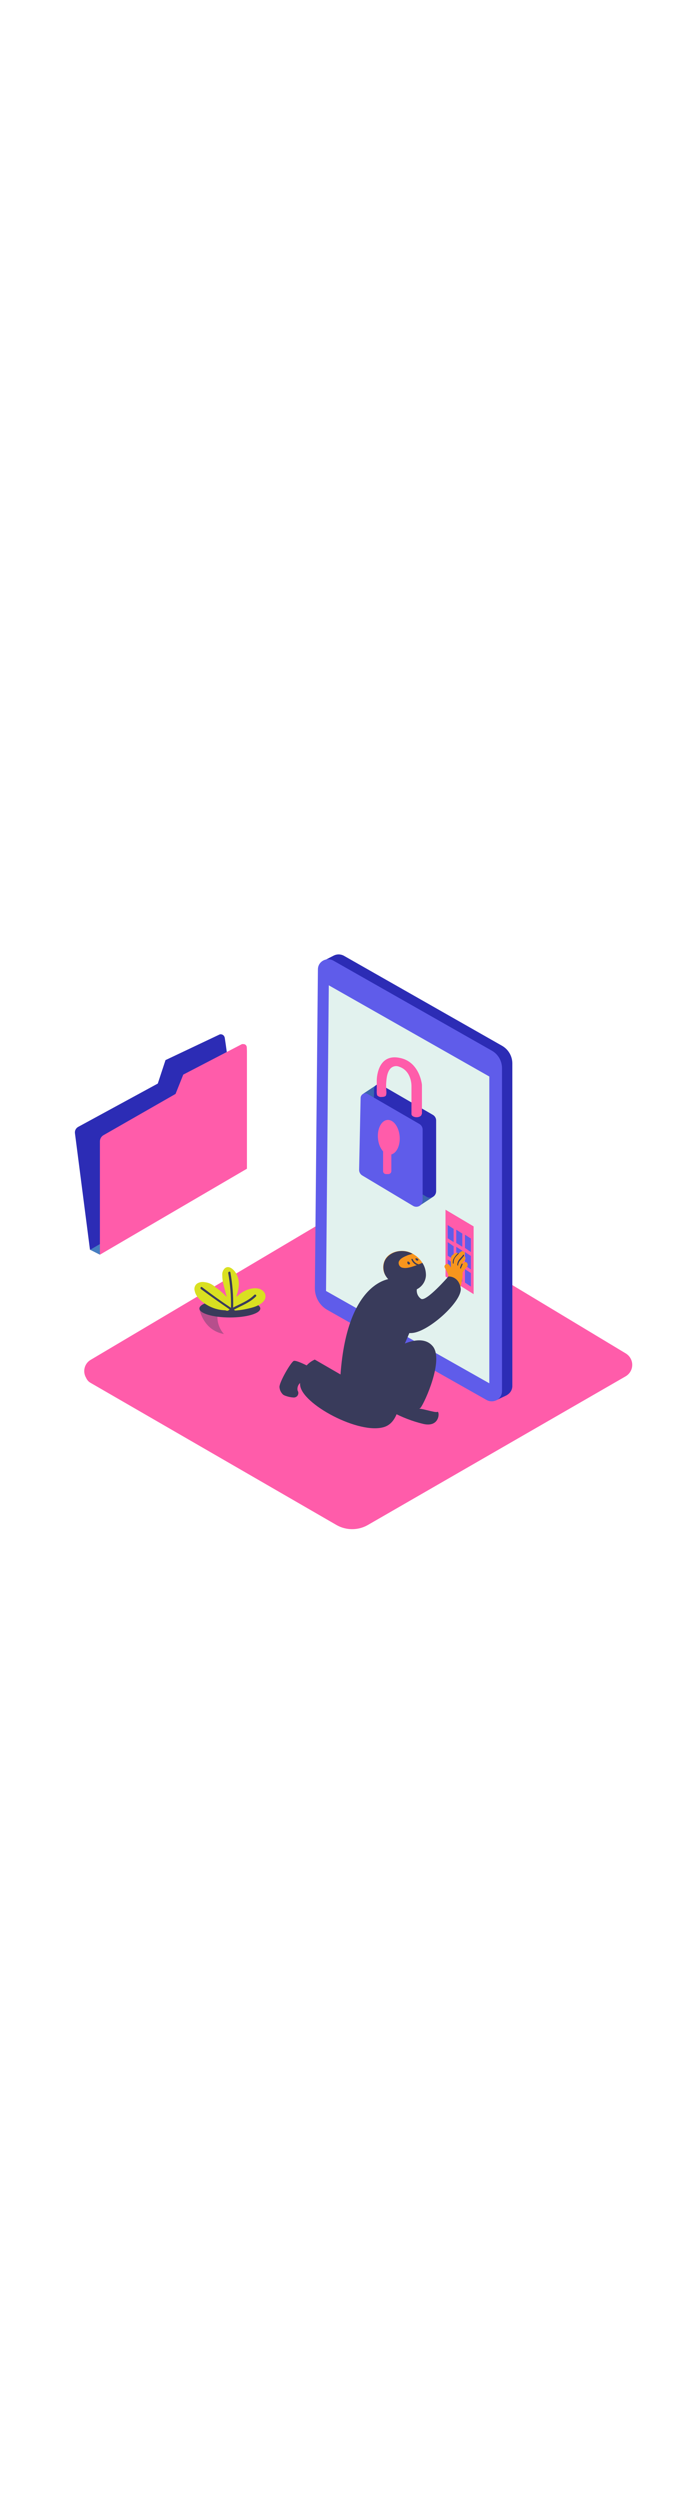 <svg version="1.1" id="Layer_1" xmlns="http://www.w3.org/2000/svg" xmlns:xlink="http://www.w3.org/1999/xlink" x="0px" y="0px" viewBox="0 0 500 500" style="width: 138px;" xml:space="preserve" data-imageid="cybersecurity-95" imageName="Cybersecurity" class="illustrations_image">
<style type="text/css">
	.st0_cybersecurity-95{fill:#68E1FD;}
	.st1_cybersecurity-95{opacity:0.62;fill:url(#SVGID_1_);enable-background:new    ;}
	.st2_cybersecurity-95{opacity:0.62;fill:url(#SVGID_00000027588938040584856290000006631031239802901639_);enable-background:new    ;}
	.st3_cybersecurity-95{fill:#2C2CB5;}
	.st4_cybersecurity-95{fill:#5F5CEA;}
	.st5_cybersecurity-95{fill:#E2F2EE;}
	.st6_cybersecurity-95{fill:#467EC1;}
	.st7_cybersecurity-95{fill:#F8951D;}
	.st8_cybersecurity-95{fill:#393B5B;}
	.st9_cybersecurity-95{fill:#3D65AF;}
	.st10_cybersecurity-95{opacity:0.37;fill:#393B5B;enable-background:new    ;}
	.st11_cybersecurity-95{fill:#D9E021;}
</style>
<g id="Base_cybersecurity-95">
	<path class="st0_cybersecurity-95 targetColor" d="M65.6,346.2l178.6,103.1c7,4,15.7,4,22.7,0l187.2-107.8c4.5-2.7,6.1-8.5,3.4-13.1c-0.8-1.4-1.9-2.5-3.3-3.4&#10;&#9;&#9;L270.2,214.3c-3-1.9-6.8-1.9-9.8,0L65.8,329.6c-4.5,2.6-6,8.4-3.4,12.9c0,0.1,0.1,0.1,0.1,0.2C63.2,344.2,64.2,345.4,65.6,346.2z" style="fill: rgb(255, 92, 170);"/>
</g>
<g id="Shadow_cybersecurity-95">
	
		<linearGradient id="SVGID_1_-cybersecurity-95" gradientUnits="userSpaceOnUse" x1="211.987" y1="1836.707" x2="360.237" y2="1691.467" gradientTransform="matrix(1 0 0 1 0 -1443.47)">
		<stop offset="0" style="stop-color:#000000;stop-opacity:0"/>
		<stop offset="1" style="stop-color:#000000"/>
	</linearGradient>
	<path class="st1_cybersecurity-95" d="M216.2,343.7l-81.3,42.2c0,0,49.5,32.1,81.8,47.2l100-59.5"/>
	
		<linearGradient id="SVGID_00000137105316838804979450000001523921904447533976_-cybersecurity-95" gradientUnits="userSpaceOnUse" x1="119" y1="-611.15" x2="243.48" y2="-520.66" gradientTransform="matrix(1 0 0 -1 0 -276)">
		<stop offset="0" style="stop-color:#000000;stop-opacity:0"/>
		<stop offset="1" style="stop-color:#000000"/>
	</linearGradient>
	<path style="opacity:0.62;fill:url(#SVGID_00000137105316838804979450000001523921904447533976_);enable-background:new    ;" d="&#10;&#9;&#9;M153.6,299l-58.7,38.1c0,0-12.5-1.9,19.9,13.2l64-41.7"/>
</g>
<g id="Tablet_cybersecurity-95">
	<path class="st3_cybersecurity-95" d="M364.3,102L249.4,36.7c-2.3-1.2-5-1.2-7.3,0l0,0l-7.8,4l3.9,1.3c0,0.5-0.2,0.8-0.2,1.2L235.8,274&#10;&#9;&#9;c-0.1,6.6,3.4,12.7,9.2,15.9l115.4,65.2c0.2,0.2,0.5,0.3,0.8,0.3l-1.4,3.6l7.2-3.4c0.5-0.2,1-0.5,1.4-0.8l0,0&#10;&#9;&#9;c2.1-1.4,3.4-3.7,3.4-6.2V114.8C371.8,109.5,368.9,104.6,364.3,102z"/>
	<path class="st4_cybersecurity-95" d="M237.7,293.5l115.4,65.2c3.6,2,8.2,0.8,10.3-2.8c0.6-1.2,0.9-2.4,0.9-3.7V118.3c0-5.3-2.8-10.2-7.5-12.8&#10;&#9;&#9;L241.9,40.3c-3.6-2-8.2-0.8-10.3,2.8c-0.6,1.1-0.9,2.3-0.9,3.6l-2.2,230.8C228.4,284.1,231.9,290.3,237.7,293.5z"/>
	<polygon class="st5_cybersecurity-95" points="236.6,279.7 355.1,346.6 355.1,124.3 238.6,58.2 &#9;"/>
</g>
<g id="Folder_cybersecurity-95">
	<polygon class="st6_cybersecurity-95" points="65.5,249.9 72.5,253.4 76.7,249.5 82.6,242.8 71.1,240.4 &#9;"/>
	<path class="st3_cybersecurity-95" d="M159.2,93.9l-39.1,18.5l-5.6,17l-57.6,31.3c-1.8,0.9-2.8,2.8-2.5,4.8l10.9,84.4L172,187.6l-6.4-71.9&#10;&#9;&#9;c-0.1-3-1.6-13.7-2.5-19.5c-0.3-1.6-1.7-2.7-3.3-2.5C159.6,93.7,159.4,93.8,159.2,93.9z"/>
	<path class="st0_cybersecurity-95 targetColor" d="M175.4,100.9l-42.4,22l-5.6,14l-52.3,29.9c-1.6,0.9-2.6,2.7-2.6,4.5v82.1l106.7-62.3v-85.2l-0.1-2.8&#10;&#9;&#9;c-0.1-1.4-1.2-2.4-2.6-2.3c0,0,0,0-0.1,0C176,100.7,175.7,100.8,175.4,100.9z" style="fill: rgb(255, 92, 170);"/>
</g>
<g id="Character_cybersecurity-95">
	<polygon class="st0_cybersecurity-95 targetColor" points="323.3,220.8 323.3,269.2 343.7,282 343.7,232.9 &#9;" style="fill: rgb(255, 92, 170);"/>
	<polygon class="st4_cybersecurity-95" points="324.9,231.9 324.9,241.5 329.2,244.3 329.2,234.7 &#9;"/>
	<polygon class="st4_cybersecurity-95" points="331.1,235.3 331.1,244.9 335.5,247.7 335.5,238.1 &#9;"/>
	<polygon class="st4_cybersecurity-95" points="337.4,238.9 337.4,248.5 341.7,251.5 341.7,241.7 &#9;"/>
	<polygon class="st4_cybersecurity-95" points="324.9,244.3 324.9,254.1 329.2,256.9 329.2,247.3 &#9;"/>
	<polygon class="st4_cybersecurity-95" points="331.1,247.7 331.1,257.5 335.5,260.4 335.5,250.5 &#9;"/>
	<polygon class="st4_cybersecurity-95" points="337.4,251.5 337.4,261.1 341.7,264.1 341.7,254.3 &#9;"/>
	<polygon class="st4_cybersecurity-95" points="324.9,256.9 324.9,266.6 329.2,269.5 329.2,259.7 &#9;"/>
	<polygon class="st4_cybersecurity-95" points="331.1,260.4 331.1,270 335.5,273 335.5,263.2 &#9;"/>
	<polygon class="st4_cybersecurity-95" points="337.4,263.9 337.4,273.6 341.7,276.5 341.7,266.7 &#9;"/>
	<path class="st7_cybersecurity-95" d="M300.6,253.4c5,3.1,8.2,8.4,8.4,14.3v0.6c-0.1,4.4-2.7,8.3-6.7,10.1c-2.4,0.8-5,0.9-7.5,0.1&#10;&#9;&#9;c-5.8-1.5-12.9-5.5-15.6-11c-1.4-2.9-1.5-6.3-0.3-9.3c1.7-4.7,6.7-7.2,11.5-7.5C294.1,250.4,297.6,251.3,300.6,253.4z"/>
	<path class="st8_cybersecurity-95" d="M306.5,259.3l-2.6,1.1c-2-0.5-3.6-1.9-4.4-3.7c-0.3-0.6-1.2-0.3-0.9,0.3c0.7,1.8,2.1,3.2,3.9,4l-0.9,0.3&#10;&#9;&#9;c-2.8,0.9-6.2,2.2-9.2,1.6c-1.9-0.2-3.3-1.9-3.1-3.9c0,0,0,0,0,0c0-0.3,0.1-0.6,0.3-0.9c1.1-2.3,4.2-3.4,6.5-4.4l3.3-0.9&#10;&#9;&#9;c-2.7-1.5-5.8-2.2-8.9-2c-4.8,0.3-9.6,3-11.5,7.5c-1.1,3-1,6.4,0.3,9.3c2.6,5.6,9.8,9.3,15.6,11c2.4,0.8,5.1,0.8,7.5-0.1&#10;&#9;&#9;c3.9-1.9,6.5-5.8,6.7-10.1v-0.6C309,264.7,308.2,261.8,306.5,259.3z"/>
	<path class="st8_cybersecurity-95" d="M284.6,270.8c-0.5-0.3-32.5,0.5-37.5,69.4l-18.7-10.8c-7.1,3.2-11.4,10.6-10.6,18.4&#10;&#9;&#9;c0.9,13.7,43.1,36.4,61.2,30.4s10.1-49.4,10.1-49.4l10.6-24.8"/>
	<path class="st8_cybersecurity-95" d="M283,361.6c0,0,19.3,6.5,22.3,2.6s17-34.6,8.7-44.5s-25.9,0-31.6,4.7"/>
	<path class="st8_cybersecurity-95" d="M302.9,365.1c2.3-0.9,12.8,3.1,14.5,2.2s2.2,11.7-10.4,8.7c-7.8-1.9-15.3-4.8-22.4-8.6c0,0,3.3-9.3,8.3-10"/>
	<path class="st7_cybersecurity-95" d="M336.3,259.3l-0.6,0.8v-0.6c0.4-0.8,1-1.5,1.6-2.2c0.7-0.8,0.6-2.1-0.2-2.8c-0.2-0.2-0.3-0.2-0.5-0.3l0.2-0.2&#10;&#9;&#9;c0.7-0.7,0.7-1.9,0-2.6s-1.9-0.7-2.6,0l-1.4,1.2c-0.8-0.7-2-0.8-2.8-0.2c-0.9,0.8-2.2,1.4-2.6,2.6c-0.3,1.4-0.3,2.9-0.2,4.4v3.3&#10;&#9;&#9;c-0.3-0.6-0.6-1.2-1.1-1.7c-1.2-2-4.5-0.2-3.3,1.9c1,1.6,1.8,3.3,2.5,5l0.1,0.5c-0.2,1.2-0.4,2.3-0.8,3.4c-0.2,1.2-0.4,2.4-0.8,3.6&#10;&#9;&#9;c-0.7,0.5-0.9,1.5-0.4,2.2c0,0.1,0.1,0.1,0.1,0.2c0.5,0.9,1.5,1.3,2.4,0.8c0,0,0,0,0,0c0.2,0,0.2-0.2,0.3-0.2&#10;&#9;&#9;c0.7,0.6,1.8,0.5,2.5-0.1c0.4,0.2,0.8,0.2,1.2,0c0.5,0.8,1.6,1.1,2.5,0.6c1.7-0.9,2.2-3.6,2.5-5.3c0.6-2.3,0.9-4.8,0.8-7.2v-0.1&#10;&#9;&#9;c0.9-1.5,1.9-2.8,3.1-4C340.6,260.2,338,257.4,336.3,259.3z"/>
	<path class="st8_cybersecurity-95" d="M328.6,259.7l0.6,0.2c0-0.8,0-1.6,0.2-2.3c0.3-1.9,2-3.4,3.4-4.8c0.1-0.1,0.2-0.3,0-0.4c0,0,0,0,0,0&#10;&#9;&#9;c-0.1-0.1-0.3-0.2-0.4-0.1c0,0,0,0-0.1,0.1c-1.4,1.3-2.6,2.8-3.4,4.5C328.6,257.7,328.5,258.8,328.6,259.7L328.6,259.7z"/>
	<path class="st8_cybersecurity-95" d="M336.1,253.5c-0.9,1.6-2.5,2.6-3.4,4.2c-0.6,1-0.9,2.1-0.9,3.3c0.1,0.1,0.5,0.3,0.6,0.5c0.1-1.5,0.6-2.9,1.6-4&#10;&#9;&#9;c0.9-1.1,2-2.3,2.8-3.4C336.9,253.5,336.4,253.2,336.1,253.5z"/>
	<path class="st8_cybersecurity-95" d="M335,260c-0.5,0.9-0.8,1.9-1.2,3l0.3,0.3c0.1,0.1,0.2,0.3,0.2,0.5c0.5-1.2,0.9-2.3,1.4-3.4&#10;&#9;&#9;C336,260,335.3,259.7,335,260z"/>
	<path class="st8_cybersecurity-95" d="M302.5,278.4c-0.4,2.7,0.8,5.5,3.1,7c3.7,2.3,19.8-16.2,19.8-16.2s7.3-0.6,8.9,8.4s-22.3,31-34.7,32.5&#10;&#9;&#9;s-21.3-11.8-21.3-11.8s1.7-25.9,9.2-27.6"/>
	<path class="st8_cybersecurity-95" d="M206.7,355.5c2.1,0.8,4.3,1.3,6.5,1.4c1.8,0,3.2-1.3,3.3-3.1c0-0.1,0-0.1,0-0.2c0-0.6-0.1-1.1-0.5-1.6l0,0&#10;&#9;&#9;c-0.5-2,0.2-4.2,1.7-5.6c1.1-0.8,3.7,0.3,5.6,1.2c1.1,0.5,2.4,0.4,3.4-0.3l5-3.7c1.4-1.1,1.7-3.1,0.6-4.5c0,0,0,0,0,0&#10;&#9;&#9;c-0.3-0.3-0.7-0.7-1.1-0.9c-5.9-3.3-16.2-8.7-18.1-7.8c-2.5,1.6-10.3,15.3-10.3,18.8c0.1,2.1,1,4,2.5,5.5&#10;&#9;&#9;C205.8,355.1,206.2,355.3,206.7,355.5z"/>
	<path class="st8_cybersecurity-95" d="M303.2,256.5c-0.3-0.3-0.8-0.5-1.2-0.5c-0.2,0-0.3,0-0.5,0.1v0.6c0.2,0.4,0.5,0.7,0.9,0.9&#10;&#9;&#9;c0.3,0.3,0.8,0.1,1.1-0.2S303.6,256.8,303.2,256.5z"/>
	<path class="st8_cybersecurity-95" d="M297.3,259.1c-0.3-0.3-0.7-0.6-1.1-0.8c-0.3,0-0.6,0.2-0.6,0.5v0.3l0,0c0,0.5,0.2,0.9,0.5,1.2&#10;&#9;&#9;c0.4,0.3,0.9,0.3,1.2,0C297.6,260,297.6,259.5,297.3,259.1z"/>
</g>
<g id="Key_cybersecurity-95">
	<path class="st9_cybersecurity-95" d="M304,218.2c0,0,10.4-6.7,10.4-6.9s-6.9-5.4-6.9-5.4l-4,7.6"/>
	<polyline class="st9_cybersecurity-95" points="263.7,136.7 272.9,130.6 275.2,142.9 265.9,141.1 &#9;"/>
	<path class="st3_cybersecurity-95" d="M276.5,130.3c-1.6-0.9-3.6-0.3-4.5,1.2c-0.3,0.5-0.5,1-0.5,1.6l-1.1,52.3c0,1.6,0.9,3.2,2.3,4l36.8,22&#10;&#9;&#9;c2.1,1.3,5,0.7,6.3-1.5c0.5-0.8,0.7-1.7,0.7-2.6v-51.2c0-1.7-1-3.3-2.5-4.1L276.5,130.3z"/>
	<path class="st4_cybersecurity-95" d="M266.7,136.9c-1.6-0.9-3.6-0.3-4.5,1.2c-0.3,0.5-0.5,1-0.5,1.6l-1.1,52.3c0,1.6,0.9,3.2,2.3,4l36.8,22&#10;&#9;&#9;c2.1,1.3,5,0.7,6.3-1.5c0.5-0.8,0.7-1.7,0.7-2.6v-51.2c0-1.7-1-3.3-2.5-4.1L266.7,136.9z"/>
	
		<ellipse transform="matrix(0.997 -7.950302e-02 7.950302e-02 0.997 -12.49 22.957)" class="st0_cybersecurity-95 targetColor" cx="282.1" cy="168.3" rx="7.9" ry="12.6" style="fill: rgb(255, 92, 170);"/>
	<path class="st0_cybersecurity-95 targetColor" d="M280.2,170.2h1.6c1.2,0,2.2,0.9,2.2,2.1c0,0,0,0.1,0,0.1v20.4c0,1.2-0.9,2.1-2.1,2.2c0,0-0.1,0-0.1,0h-1.6&#10;&#9;&#9;c-1.2,0-2.2-0.9-2.2-2.1c0,0,0-0.1,0-0.1v-20.4C278,171.2,278.9,170.2,280.2,170.2C280.1,170.2,280.2,170.2,280.2,170.2z" style="fill: rgb(255, 92, 170);"/>
	<ellipse class="st0_cybersecurity-95 targetColor" cx="302.3" cy="151.5" rx="3.7" ry="2.3" style="fill: rgb(255, 92, 170);"/>
	<path class="st0_cybersecurity-95 targetColor" d="M291,111c-17.8-4.4-17.6,16.3-17.6,16.3v7.3c-0.1,1.1,0,2.2,0.3,3.3c0.8,0.9,2,1.4,3.3,1.2&#10;&#9;&#9;c1.1,0,2.6-0.2,3.1-1.1c0.3-0.9,0.4-1.9,0.3-2.8c-0.2-1.7-0.2-3.4-0.2-5.1c0.2-3.7,0.5-8.3,2.8-11.2c1.6-2,4.3-2.7,6.7-1.7&#10;&#9;&#9;c9.2,3.1,8.9,14,8.9,14v20.2h7.6v-20.8C306.3,130.6,304.8,114.3,291,111z" style="fill: rgb(255, 92, 170);"/>
</g>
<g id="Plant_cybersecurity-95">
	<path class="st0_cybersecurity-95 targetColor" d="M144.7,292.4c0,0,2.8,17,20.1,18.5c23,2,24.1-18.5,24.1-18.5" style="fill: rgb(255, 92, 170);"/>
	<path class="st10_cybersecurity-95" d="M158.7,292.7h-14c0,0,2.5,15.4,17.8,18.2C158.1,306,156.6,299,158.7,292.7z"/>
	<ellipse class="st8_cybersecurity-95" cx="166.8" cy="292.4" rx="22.1" ry="6.5"/>
	<path class="st11_cybersecurity-95" d="M188,278.1c-4.1-1.2-8.9,0.5-12.3,2.6c-1.1,0.7-2.2,1.6-3.1,2.5c-0.4,0.2-0.8,0.4-1.2,0.6&#10;&#9;&#9;c1.9-5.3,3-10.8,0.3-16.2c-1.4-2.8-5.4-7.2-8.7-4.2c-1.3,1.4-1.9,3.2-1.7,5c0,2.3,0.3,4.5,0.9,6.7c0.6,2.5,1.4,5,2,7.5&#10;&#9;&#9;c0.2,0.5,0.2,0.9,0.3,1.4c-2-2-4.1-4-6.4-5.8l-1.4-0.9c-2.2-2.2-5.1-3.7-8.2-4c-1.9-0.4-3.9,0-5.6,1.1c-1.6,1.3-2.2,3.4-1.6,5.3&#10;&#9;&#9;c0.9,4.4,5,7.8,8.7,10c4.1,2.5,8.8,3.9,13.6,4c0.3,0.2,0.6,0.3,0.9,0.3c5,0.2,10-0.3,14.9-1.4c4.1-0.9,9.2-2.2,12-5.6&#10;&#9;&#9;S192.1,279.2,188,278.1z"/>
	<path class="st8_cybersecurity-95" d="M184.6,282.5c-4.4,4.4-10.1,6.4-15.4,9.2c0.2-8.6-0.5-17.1-2-25.5c-0.1-0.9-1.7-0.6-1.6,0.5&#10;&#9;&#9;c1.5,8.3,2.2,16.8,2,25.2c-7.2-4.8-14.2-9.8-21-15c-0.8-0.6-1.6,0.8-0.8,1.4c6.9,5.1,13.9,10,20.9,14.8l-0.9,0.6&#10;&#9;&#9;c-0.8,0.6,0,1.9,0.8,1.4l0.9-0.6v0.5c0,0.4,0.4,0.8,0.8,0.8c0.4,0,0.8-0.3,0.8-0.8v-0.1l0.6,0.3c0.8,0.6,1.6-0.8,0.8-1.4l-0.8-0.5&#10;&#9;&#9;c5.6-3,11.5-5.1,16-9.6C186.5,282.9,185.4,281.8,184.6,282.5z"/>
</g>
</svg>